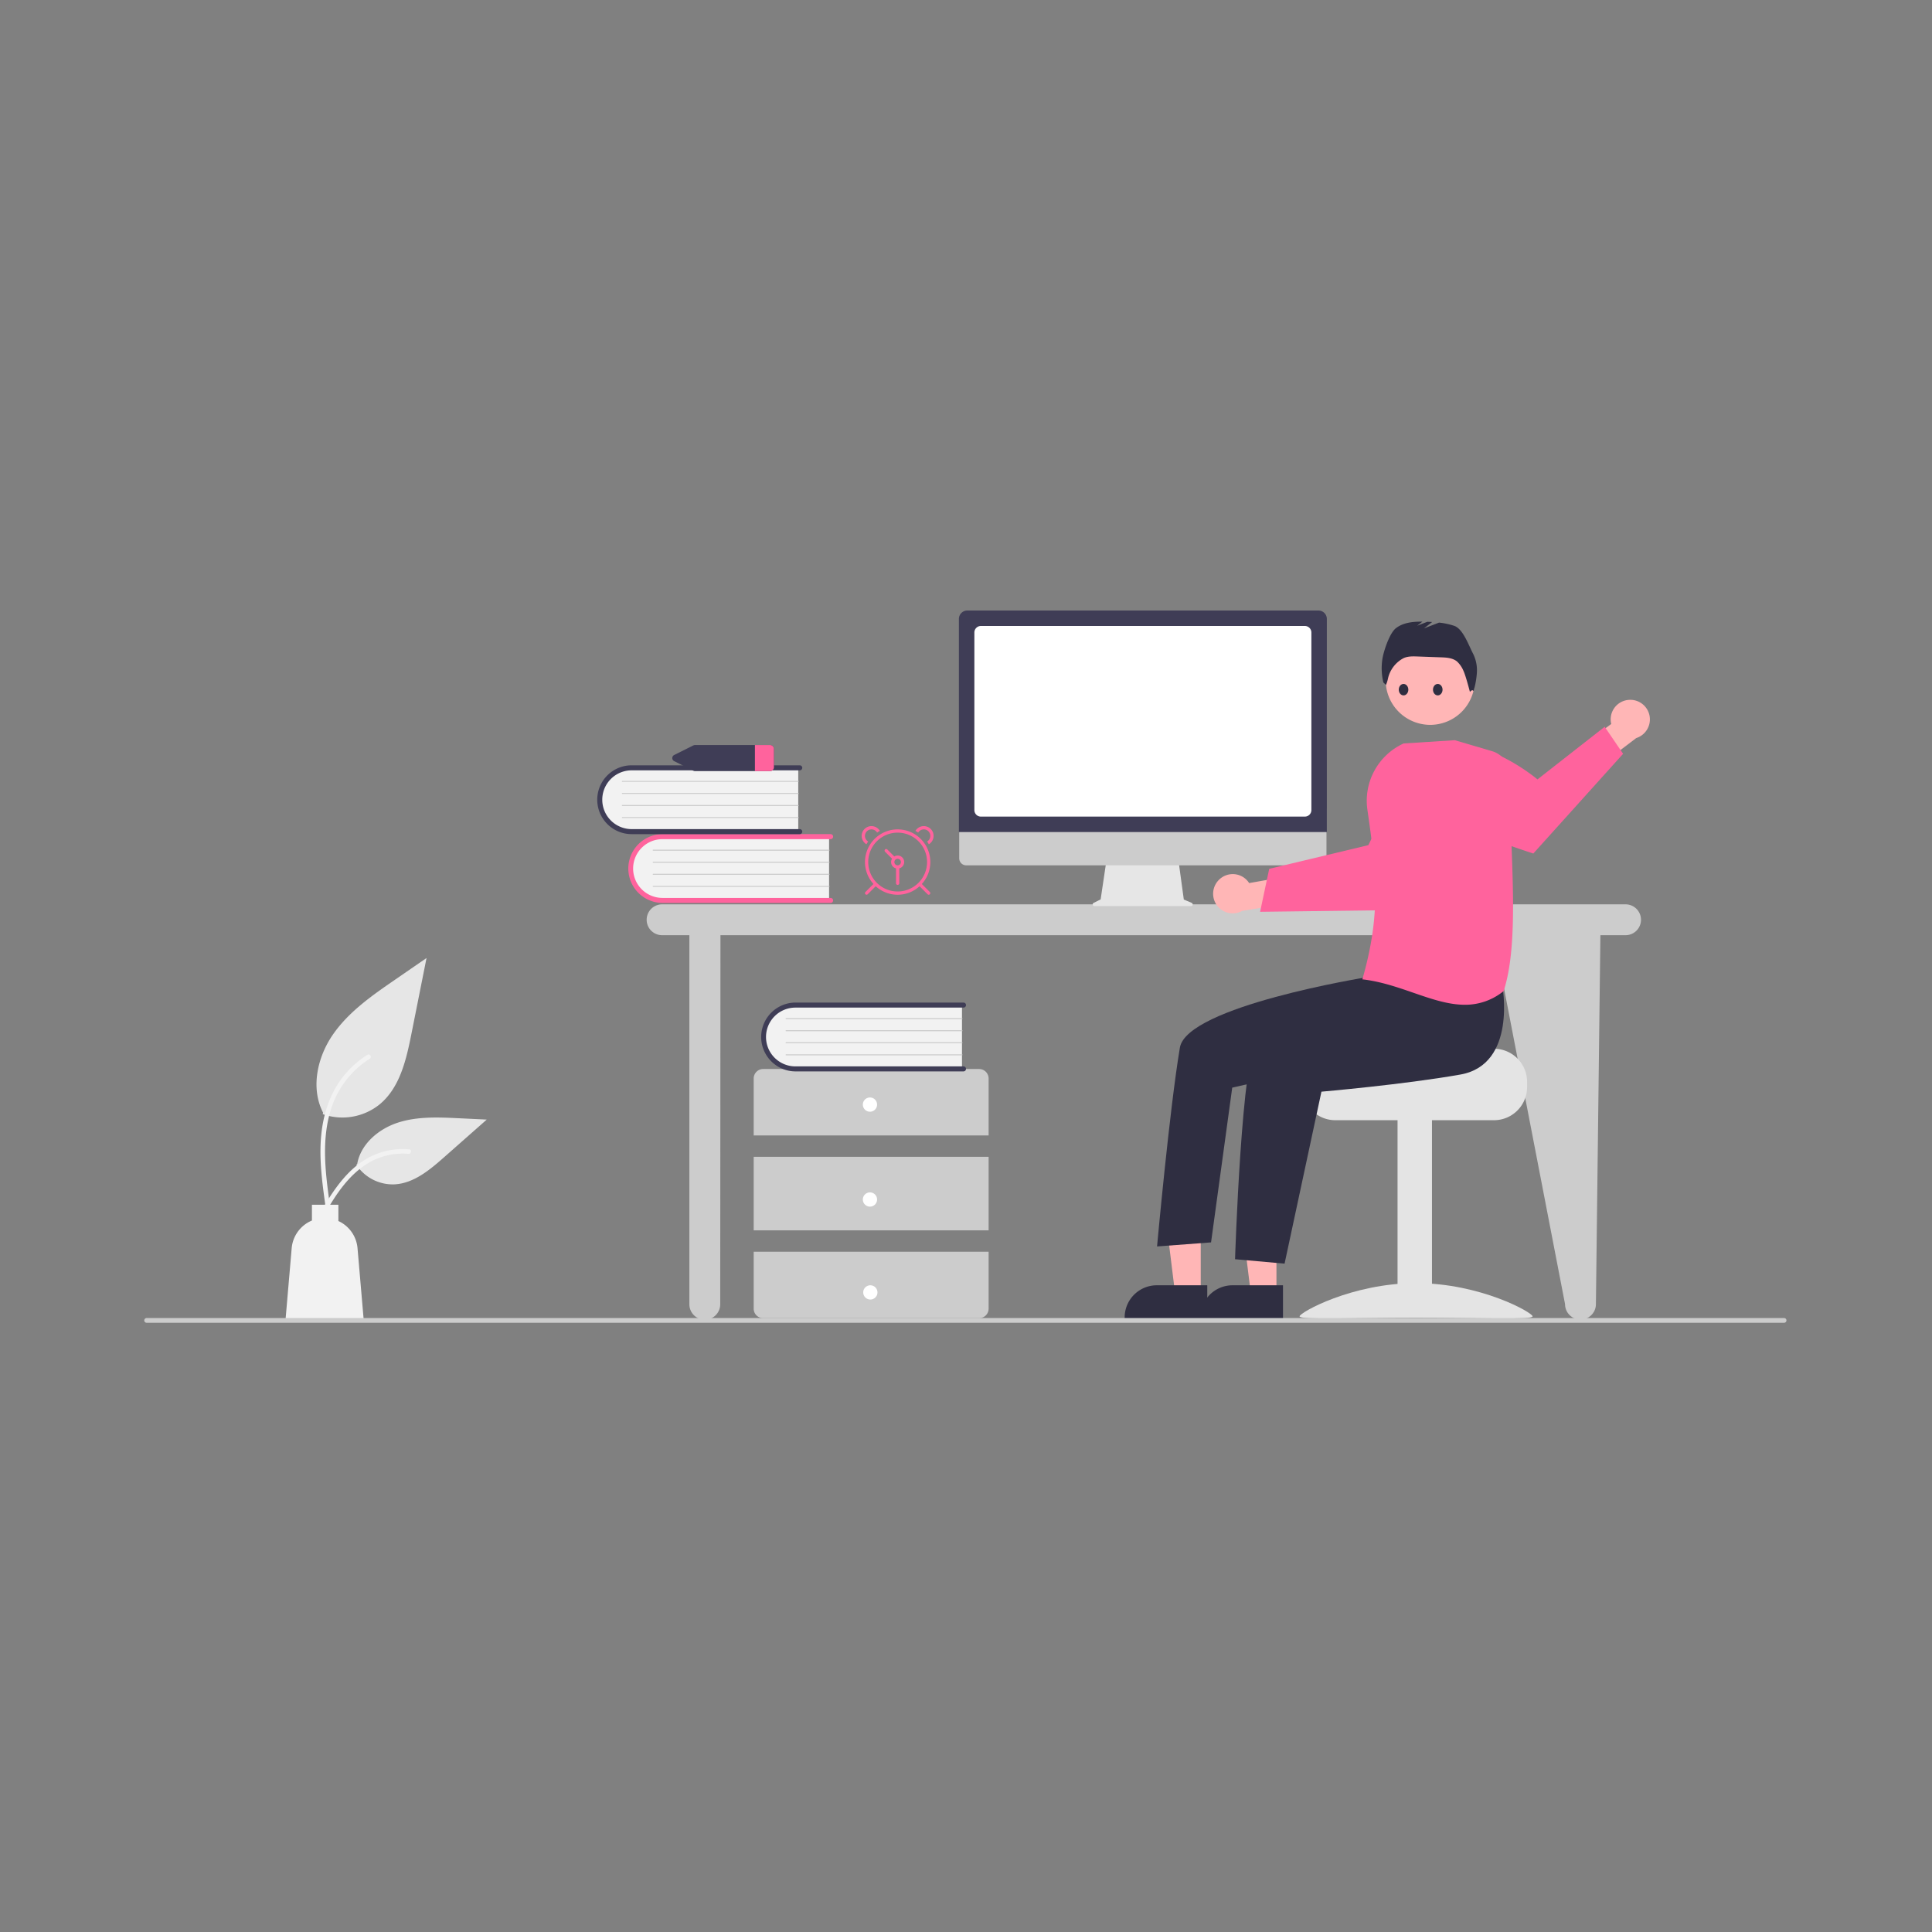 <svg id="undraw_hello_re_3evm" xmlns="http://www.w3.org/2000/svg" xmlns:xlink="http://www.w3.org/1999/xlink" width="1500" height="1500" viewBox="0 0 1500 1500">
  <rect x="0" y="0" width="1500" height="1500" fill="#808080" stroke="none"/>
  <defs>
    <clipPath id="clip-path">
      <rect id="Rectangle_2424" data-name="Rectangle 2424" width="1275" height="553" transform="translate(112 474)" fill="#fff"/>
    </clipPath>
  </defs>
  <g id="undraw_hello_re_3evm-2" data-name="undraw_hello_re_3evm">
    <rect id="Rectangle_2423" data-name="Rectangle 2423" width="1500" height="1500" fill="#fff" opacity="0"/>
    <g id="Group_532" data-name="Group 532" clip-path="url(#clip-path)">
      <path id="Path_20335" data-name="Path 20335" d="M1262.09,702.129H514.039a11.974,11.974,0,1,0,0,23.948h21.188V1012.53a11.977,11.977,0,1,0,23.953,0l.182-286.453H1159.75l55.35,286.453a11.98,11.98,0,0,0,23.96,0l3.48-286.453h19.55a11.974,11.974,0,1,0,0-23.948Z" fill="#ccc"/>
      <path id="Path_20336" data-name="Path 20336" d="M643.7,648.773V699.48H516.641a25.369,25.369,0,1,1-1.764-50.707q.882-.03,1.764,0Z" fill="#f2f2f2"/>
      <path id="Path_20337" data-name="Path 20337" d="M646.824,699.092a1.951,1.951,0,0,1-1.951,1.95H514.378a26.719,26.719,0,0,1,0-53.437H644.873a1.95,1.95,0,0,1,.748,3.754,1.937,1.937,0,0,1-.748.147H514.378a22.818,22.818,0,0,0,0,45.636H644.873a1.951,1.951,0,0,1,1.951,1.95Z" fill="#ff639d"/>
      <path id="Path_20338" data-name="Path 20338" d="M643.7,660.475H507.161a.39.39,0,0,1-.281-.662.391.391,0,0,1,.274-.118H643.7a.39.39,0,0,1,0,.78Z" fill="#ccc"/>
      <path id="Path_20339" data-name="Path 20339" d="M643.7,669.839H507.161a.39.39,0,0,1-.281-.663.386.386,0,0,1,.274-.117H643.7a.39.39,0,0,1,0,.78Z" fill="#ccc"/>
      <path id="Path_20340" data-name="Path 20340" d="M643.7,679.2H507.161a.39.39,0,0,1-.007-.78H643.7a.39.39,0,0,1,0,.78Z" fill="#ccc"/>
      <path id="Path_20341" data-name="Path 20341" d="M643.7,688.561H507.161a.39.39,0,0,1-.281-.662.391.391,0,0,1,.274-.118H643.7a.39.39,0,0,1,0,.78Z" fill="#ccc"/>
      <path id="Path_20342" data-name="Path 20342" d="M619.75,595.351v50.707H492.688a25.369,25.369,0,1,1-1.764-50.707q.882-.03,1.764,0Z" fill="#f2f2f2"/>
      <path id="Path_20343" data-name="Path 20343" d="M622.871,645.67a1.949,1.949,0,0,1-1.95,1.95h-130.5a26.718,26.718,0,1,1,0-53.436h130.5a1.95,1.95,0,1,1,0,3.9h-130.5a22.818,22.818,0,1,0,0,45.636h130.5a1.95,1.95,0,0,1,1.95,1.95Z" fill="#3f3d56"/>
      <path id="Path_20344" data-name="Path 20344" d="M619.75,607.053H483.208a.384.384,0,0,1-.276-.112.391.391,0,0,1,.268-.668H619.75a.39.39,0,0,1,0,.78Z" fill="#ccc"/>
      <path id="Path_20345" data-name="Path 20345" d="M619.75,616.417H483.208a.391.391,0,0,1-.393-.387.391.391,0,0,1,.385-.393H619.75a.39.39,0,0,1,0,.78Z" fill="#ccc"/>
      <path id="Path_20346" data-name="Path 20346" d="M619.75,625.776H483.208a.39.39,0,0,1-.008-.78H619.75a.39.39,0,0,1,0,.78Z" fill="#ccc"/>
      <path id="Path_20347" data-name="Path 20347" d="M619.75,635.136H483.208a.391.391,0,0,1-.008-.781H619.75a.391.391,0,0,1,0,.781Z" fill="#ccc"/>
      <path id="Path_20348" data-name="Path 20348" d="M767.562,881.557V837.345a7.368,7.368,0,0,0-7.37-7.368H592.526a7.37,7.37,0,0,0-7.37,7.368v44.212Z" fill="#ccc"/>
      <path id="Path_20349" data-name="Path 20349" d="M767.562,898.137H585.156v57.106H767.562Z" fill="#ccc"/>
      <path id="Path_20350" data-name="Path 20350" d="M585.156,971.824v44.216a7.356,7.356,0,0,0,7.37,7.36H760.192a7.354,7.354,0,0,0,7.37-7.36V971.824Z" fill="#ccc"/>
      <path id="Path_20351" data-name="Path 20351" d="M675.438,863.135a5.527,5.527,0,1,0-5.528-5.527A5.527,5.527,0,0,0,675.438,863.135Z" fill="#fff"/>
      <path id="Path_20352" data-name="Path 20352" d="M675.438,936.822a5.526,5.526,0,1,0-5.528-5.526A5.527,5.527,0,0,0,675.438,936.822Z" fill="#fff"/>
      <path id="Path_20353" data-name="Path 20353" d="M675.734,1008.95a5.527,5.527,0,1,0-5.527-5.53A5.532,5.532,0,0,0,675.734,1008.95Z" fill="#fff"/>
      <path id="Path_20354" data-name="Path 20354" d="M746.882,779.566v50.707H619.82a25.369,25.369,0,0,1-1.766-50.707q.883-.03,1.766,0Z" fill="#f2f2f2"/>
      <path id="Path_20355" data-name="Path 20355" d="M750,829.885a1.95,1.95,0,0,1-1.95,1.95h-130.5a26.719,26.719,0,0,1-.032-53.437H748.053a1.945,1.945,0,0,1,1.382.57,1.952,1.952,0,0,1,0,2.762,1.95,1.95,0,0,1-1.382.569h-130.5a22.818,22.818,0,0,0,0,45.636h130.5a1.949,1.949,0,0,1,1.95,1.95Z" fill="#3f3d56"/>
      <path id="Path_20356" data-name="Path 20356" d="M746.882,791.268H610.339a.383.383,0,0,1-.275-.112.389.389,0,0,1-.006-.55.4.4,0,0,1,.274-.118h136.55a.39.39,0,0,1,0,.78Z" fill="#ccc"/>
      <path id="Path_20357" data-name="Path 20357" d="M746.882,800.632H610.339a.39.39,0,0,1-.007-.78h136.55a.39.39,0,0,1,0,.78Z" fill="#ccc"/>
      <path id="Path_20358" data-name="Path 20358" d="M746.882,809.991H610.339a.39.39,0,0,1-.007-.78h136.55a.39.39,0,0,1,.273.664.389.389,0,0,1-.273.116Z" fill="#ccc"/>
      <path id="Path_20359" data-name="Path 20359" d="M746.882,819.35H610.339a.383.383,0,0,1-.275-.112.389.389,0,0,1-.006-.55.4.4,0,0,1,.274-.118h136.55a.39.39,0,0,1,0,.78Z" fill="#ccc"/>
      <path id="Path_20360" data-name="Path 20360" d="M597.655,578.435H539.764a3.562,3.562,0,0,0-1.584.368l-14.612,7.313a2.663,2.663,0,0,0,0,4.9l14.612,7.313a3.562,3.562,0,0,0,1.584.368h57.891a3.038,3.038,0,0,0,3.206-2.818V581.253a3.038,3.038,0,0,0-3.206-2.818Z" fill="#3f3d56"/>
      <path id="Path_20361" data-name="Path 20361" d="M600.861,581.253V595.88a3.038,3.038,0,0,1-3.206,2.818H586.121V578.435h11.534a3.038,3.038,0,0,1,3.206,2.818Z" fill="#ff639d"/>
      <path id="Path_20362" data-name="Path 20362" d="M250.582,865.037a46.011,46.011,0,0,0,44.428-7.825c15.561-13.058,20.44-34.572,24.41-54.493L331.162,743.8l-24.583,16.924c-17.678,12.17-35.755,24.731-48,42.359S241,844.773,250.834,863.848" fill="#e6e6e6"/>
      <path id="Path_20363" data-name="Path 20363" d="M252.682,936.375c-2.488-18.12-5.046-36.473-3.3-54.787,1.55-16.266,6.513-32.152,16.618-45.178a75.155,75.155,0,0,1,19.285-17.473c1.929-1.217,3.7,1.839,1.783,3.051a71.453,71.453,0,0,0-28.266,34.1c-6.154,15.65-7.142,32.709-6.081,49.334.641,10.053,2,20.04,3.37,30.015a1.831,1.831,0,0,1-1.234,2.173,1.778,1.778,0,0,1-2.174-1.234Z" fill="#f2f2f2"/>
      <path id="Path_20364" data-name="Path 20364" d="M276.647,904.31a33.869,33.869,0,0,0,29.51,15.228c14.939-.709,27.393-11.133,38.6-21.029l33.16-29.272-21.946-1.05c-15.782-.755-31.972-1.46-47,3.406s-28.895,16.577-31.644,32.134" fill="#e6e6e6"/>
      <path id="Path_20365" data-name="Path 20365" d="M245.652,946.794c11.975-21.186,25.866-44.733,50.686-52.258a56.554,56.554,0,0,1,21.32-2.2c2.264.2,1.7,3.683-.561,3.489a52.549,52.549,0,0,0-34.023,9c-9.593,6.529-17.062,15.6-23.384,25.231-3.873,5.895-7.341,12.041-10.811,18.179-1.108,1.961-4.349.545-3.227-1.439Z" fill="#f2f2f2"/>
      <path id="Path_20366" data-name="Path 20366" d="M226.462,969.091a25.639,25.639,0,0,1,15.716-21.476V935.367h20.546V948a25.629,25.629,0,0,1,14.86,21.09l4.831,56.149H221.631Z" fill="#f2f2f2"/>
      <path id="Path_20367" data-name="Path 20367" d="M925.223,700.978l-6.112-2.573-4.193-30.635H859.08l-4.545,30.51-5.469,2.734a1.3,1.3,0,0,0,.581,2.459h75.072a1.3,1.3,0,0,0,.5-2.495Z" fill="#e6e6e6"/>
      <path id="Path_20368" data-name="Path 20368" d="M1024.45,671.843H750.16a5.435,5.435,0,0,1-5.422-5.433V627.738H1029.87V666.41a5.422,5.422,0,0,1-5.42,5.433Z" fill="#ccc"/>
      <path id="Path_20369" data-name="Path 20369" d="M1030.16,646.017H744.487V480.55a6.557,6.557,0,0,1,6.551-6.55H1023.61a6.555,6.555,0,0,1,6.55,6.55Z" fill="#3f3d56"/>
      <path id="Path_20370" data-name="Path 20370" d="M1013.1,634.006H761.549a5.056,5.056,0,0,1-5.05-5.049v-137.9a5.056,5.056,0,0,1,5.05-5.049H1013.1a5.055,5.055,0,0,1,5.05,5.049v137.9a5.055,5.055,0,0,1-5.05,5.049Z" fill="#fff"/>
      <path id="Path_20371" data-name="Path 20371" d="M946.844,682.665a15.123,15.123,0,0,1,23,2.958l34.027-6.048,8.72,19.777-48.173,7.866a15.2,15.2,0,0,1-17.573-24.553Z" fill="#ffb6b6"/>
      <path id="Path_20372" data-name="Path 20372" d="M978.346,707.915l35.474-.442,4.49-.06,72.17-.91s19.59-18.693,36.66-37.939l-2.39-17.3a70.72,70.72,0,0,0-23.7-43.755c-24.44,16.328-38.62,48.648-38.62,48.648l-44.74,10.7-4.48,1.07-27.8,6.643Z" fill="#ff639d"/>
      <path id="Path_20373" data-name="Path 20373" d="M1159.93,814.23h-66.21c0,2.837-72.38,5.139-72.38,5.139a26.476,26.476,0,0,0-4.34,4.111,25.484,25.484,0,0,0-5.96,16.444v4.111a25.706,25.706,0,0,0,25.7,25.693h123.19a25.73,25.73,0,0,0,25.7-25.693v-4.111a25.737,25.737,0,0,0-25.7-25.694Z" fill="#e4e4e4"/>
      <path id="Path_20374" data-name="Path 20374" d="M1111.78,868.711h-26.73V1022.95h26.73Z" fill="#e4e4e4"/>
      <path id="Path_20375" data-name="Path 20375" d="M1008.99,1022c0,2.89,40.5,1.12,90.45,1.12s90.46,1.77,90.46-1.12-40.5-25.777-90.46-25.777S1008.99,1019.12,1008.99,1022Z" fill="#e4e4e4"/>
      <path id="Path_20376" data-name="Path 20376" d="M991.035,1004.38H971.144l-9.462-76.7h29.355Z" fill="#ffb6b6"/>
      <path id="Path_20377" data-name="Path 20377" d="M996.107,1023.66H931.972v-.81a24.966,24.966,0,0,1,24.963-24.963h39.173Z" fill="#2f2e41"/>
      <path id="Path_20378" data-name="Path 20378" d="M932.247,1004.38H912.356l-9.462-76.7h29.355Z" fill="#ffb6b6"/>
      <path id="Path_20379" data-name="Path 20379" d="M937.319,1023.66H873.184v-.81a24.966,24.966,0,0,1,24.963-24.963H937.32Z" fill="#2f2e41"/>
      <path id="Path_20380" data-name="Path 20380" d="M1110.42,562.773a34.578,34.578,0,1,0-34.58-34.578A34.586,34.586,0,0,0,1110.42,562.773Z" fill="#ffb6b6"/>
      <path id="Path_20381" data-name="Path 20381" d="M1166.39,765.111s11.61,61.348-32.54,69.161-107.89,13.3-107.89,13.3L997.342,981.084l-38.451-3.433s5.114-160.714,17.69-173.288,92.059-50.222,92.059-50.222Z" fill="#2f2e41"/>
      <path id="Path_20382" data-name="Path 20382" d="M1080.16,739.4l-19.31,19.368s-139.423,22.454-144.8,54.652c-8.12,48.61-17.712,154.316-17.712,154.316l41.92-3.143L956.7,844.431l67.075-15.254,76.31-41.579Z" fill="#2f2e41"/>
      <path id="Path_20383" data-name="Path 20383" d="M1143.7,507.556c-3.41-6.44-7.75-19.275-14.64-21.655a54.809,54.809,0,0,0-11.79-2.512l-11.72,4.5,6.38-4.957q-1.86-.111-3.72-.181l-7.91,3.038,4.05-3.144c-7.37-.075-14.98.691-20.68,5.175-4.87,3.823-9.69,18.3-10.47,24.442a46.641,46.641,0,0,0,.86,17.613l2,1.9a24.328,24.328,0,0,0,1.57-5,23.7,23.7,0,0,1,11.33-15.368l.11-.061c3.35-1.889,7.43-1.8,11.28-1.664l18.28.658c4.4.158,9.13.437,12.56,3.2a20.66,20.66,0,0,1,5.02,7.276c1.71,3.438,5.04,16.406,5.04,16.406s1.88-2.448,2.78-.626a63.2,63.2,0,0,0,2.63-14.622,28.679,28.679,0,0,0-2.96-14.422Z" fill="#2f2e41"/>
      <path id="Path_20384" data-name="Path 20384" d="M1264.66,543.383a15.119,15.119,0,0,0-11.21,6.163,15.153,15.153,0,0,0-2.48,12.553l-27.81,20.511,8.35,19.937,38.86-29.517a15.2,15.2,0,0,0-5.71-29.647Z" fill="#ffb6b6"/>
      <path id="Path_20385" data-name="Path 20385" d="M1260.18,585.254l-69.71,77.417S1157.12,652,1131.34,640.43l-11.58-35.572a70.755,70.755,0,0,1-3.39-25.6c35.74-9.51,77.32,25.876,77.32,25.876l52.19-40.871Z" fill="#ff639d"/>
      <path id="Path_20386" data-name="Path 20386" d="M1097.5,770.83c-12.44-4.3-25.3-8.738-39.17-10.406l-.6-.072.17-.576c14.36-50.415,10.77-82.666,3.74-131.109a48.923,48.923,0,0,1,28.05-51.418l.09-.039,39.62-2.517.09-.005,28.82,8.473a19.741,19.741,0,0,1,14.14,19.306c-.31,15.931.35,33.719,1.06,52.55,1.57,42.247,3.19,85.932-6.03,114.276l-.05.149-.12.1a47.017,47.017,0,0,1-30.05,10.554C1124.32,780.092,1111.12,775.533,1097.5,770.83Z" fill="#ff639d"/>
      <path id="Path_20387" data-name="Path 20387" d="M1385.16,1027H113.842a1.84,1.84,0,0,1,0-3.68H1385.16a1.84,1.84,0,0,1,0,3.68Z" fill="#ccc"/>
      <path id="Path_25492" data-name="Path 25492" d="M3.711,0C5.76,0,7.422,1.994,7.422,4.453S5.76,8.906,3.711,8.906,0,6.913,0,4.453,1.661,0,3.711,0Z" transform="translate(1086 531)" fill="#2f2e41"/>
      <path id="Path_25506" data-name="Path 25506" d="M3.711,0C5.76,0,7.422,1.994,7.422,4.453S5.76,8.906,3.711,8.906,0,6.913,0,4.453,1.661,0,3.711,0Z" transform="translate(1112.564 531)" fill="#2f2e41"/>
    </g>
  </g>
  <path id="_290115_alarm_clock_schedule_time_timer_icon" data-name="290115_alarm_clock_schedule_time_timer_icon" d="M54.148,17.1c-.42-.735-.868-1.45-1.35-2.142a5.061,5.061,0,1,0-6.931-6.93c-.691-.483-1.406-.93-2.142-1.35A7.594,7.594,0,1,1,54.148,17.1Zm1.139,13.813a25.253,25.253,0,0,1-6.6,17.025l6.236,6.236a1.239,1.239,0,0,1-1.752,1.752L46.938,49.69a25.265,25.265,0,0,1-34.049,0L6.651,55.926A1.239,1.239,0,0,1,4.9,54.173l6.236-6.236A25.363,25.363,0,1,1,55.287,30.912ZM29.912,8.075A22.837,22.837,0,1,0,52.75,30.912,22.838,22.838,0,0,0,29.912,8.075Zm1.269,27.732v11.6a1.269,1.269,0,0,1-2.537,0v-11.6a5.021,5.021,0,0,1-3.073-7.484l-5.447-5.445a1.239,1.239,0,0,1,1.752-1.752l5.447,5.445a5.02,5.02,0,0,1,2.59-.733,5.064,5.064,0,0,1,1.269,9.97Zm-1.269-7.432a2.537,2.537,0,1,0,2.537,2.537A2.538,2.538,0,0,0,29.912,28.375ZM9.612,5.537a5.061,5.061,0,0,0-2.584,9.42c-.483.691-.93,1.407-1.35,2.142A7.593,7.593,0,1,1,16.1,6.678c-.736.42-1.451.867-2.142,1.35A5.054,5.054,0,0,0,9.612,5.537Z" transform="translate(667.014 638.389)" fill="#ff639d" fill-rule="evenodd"/>
</svg>
